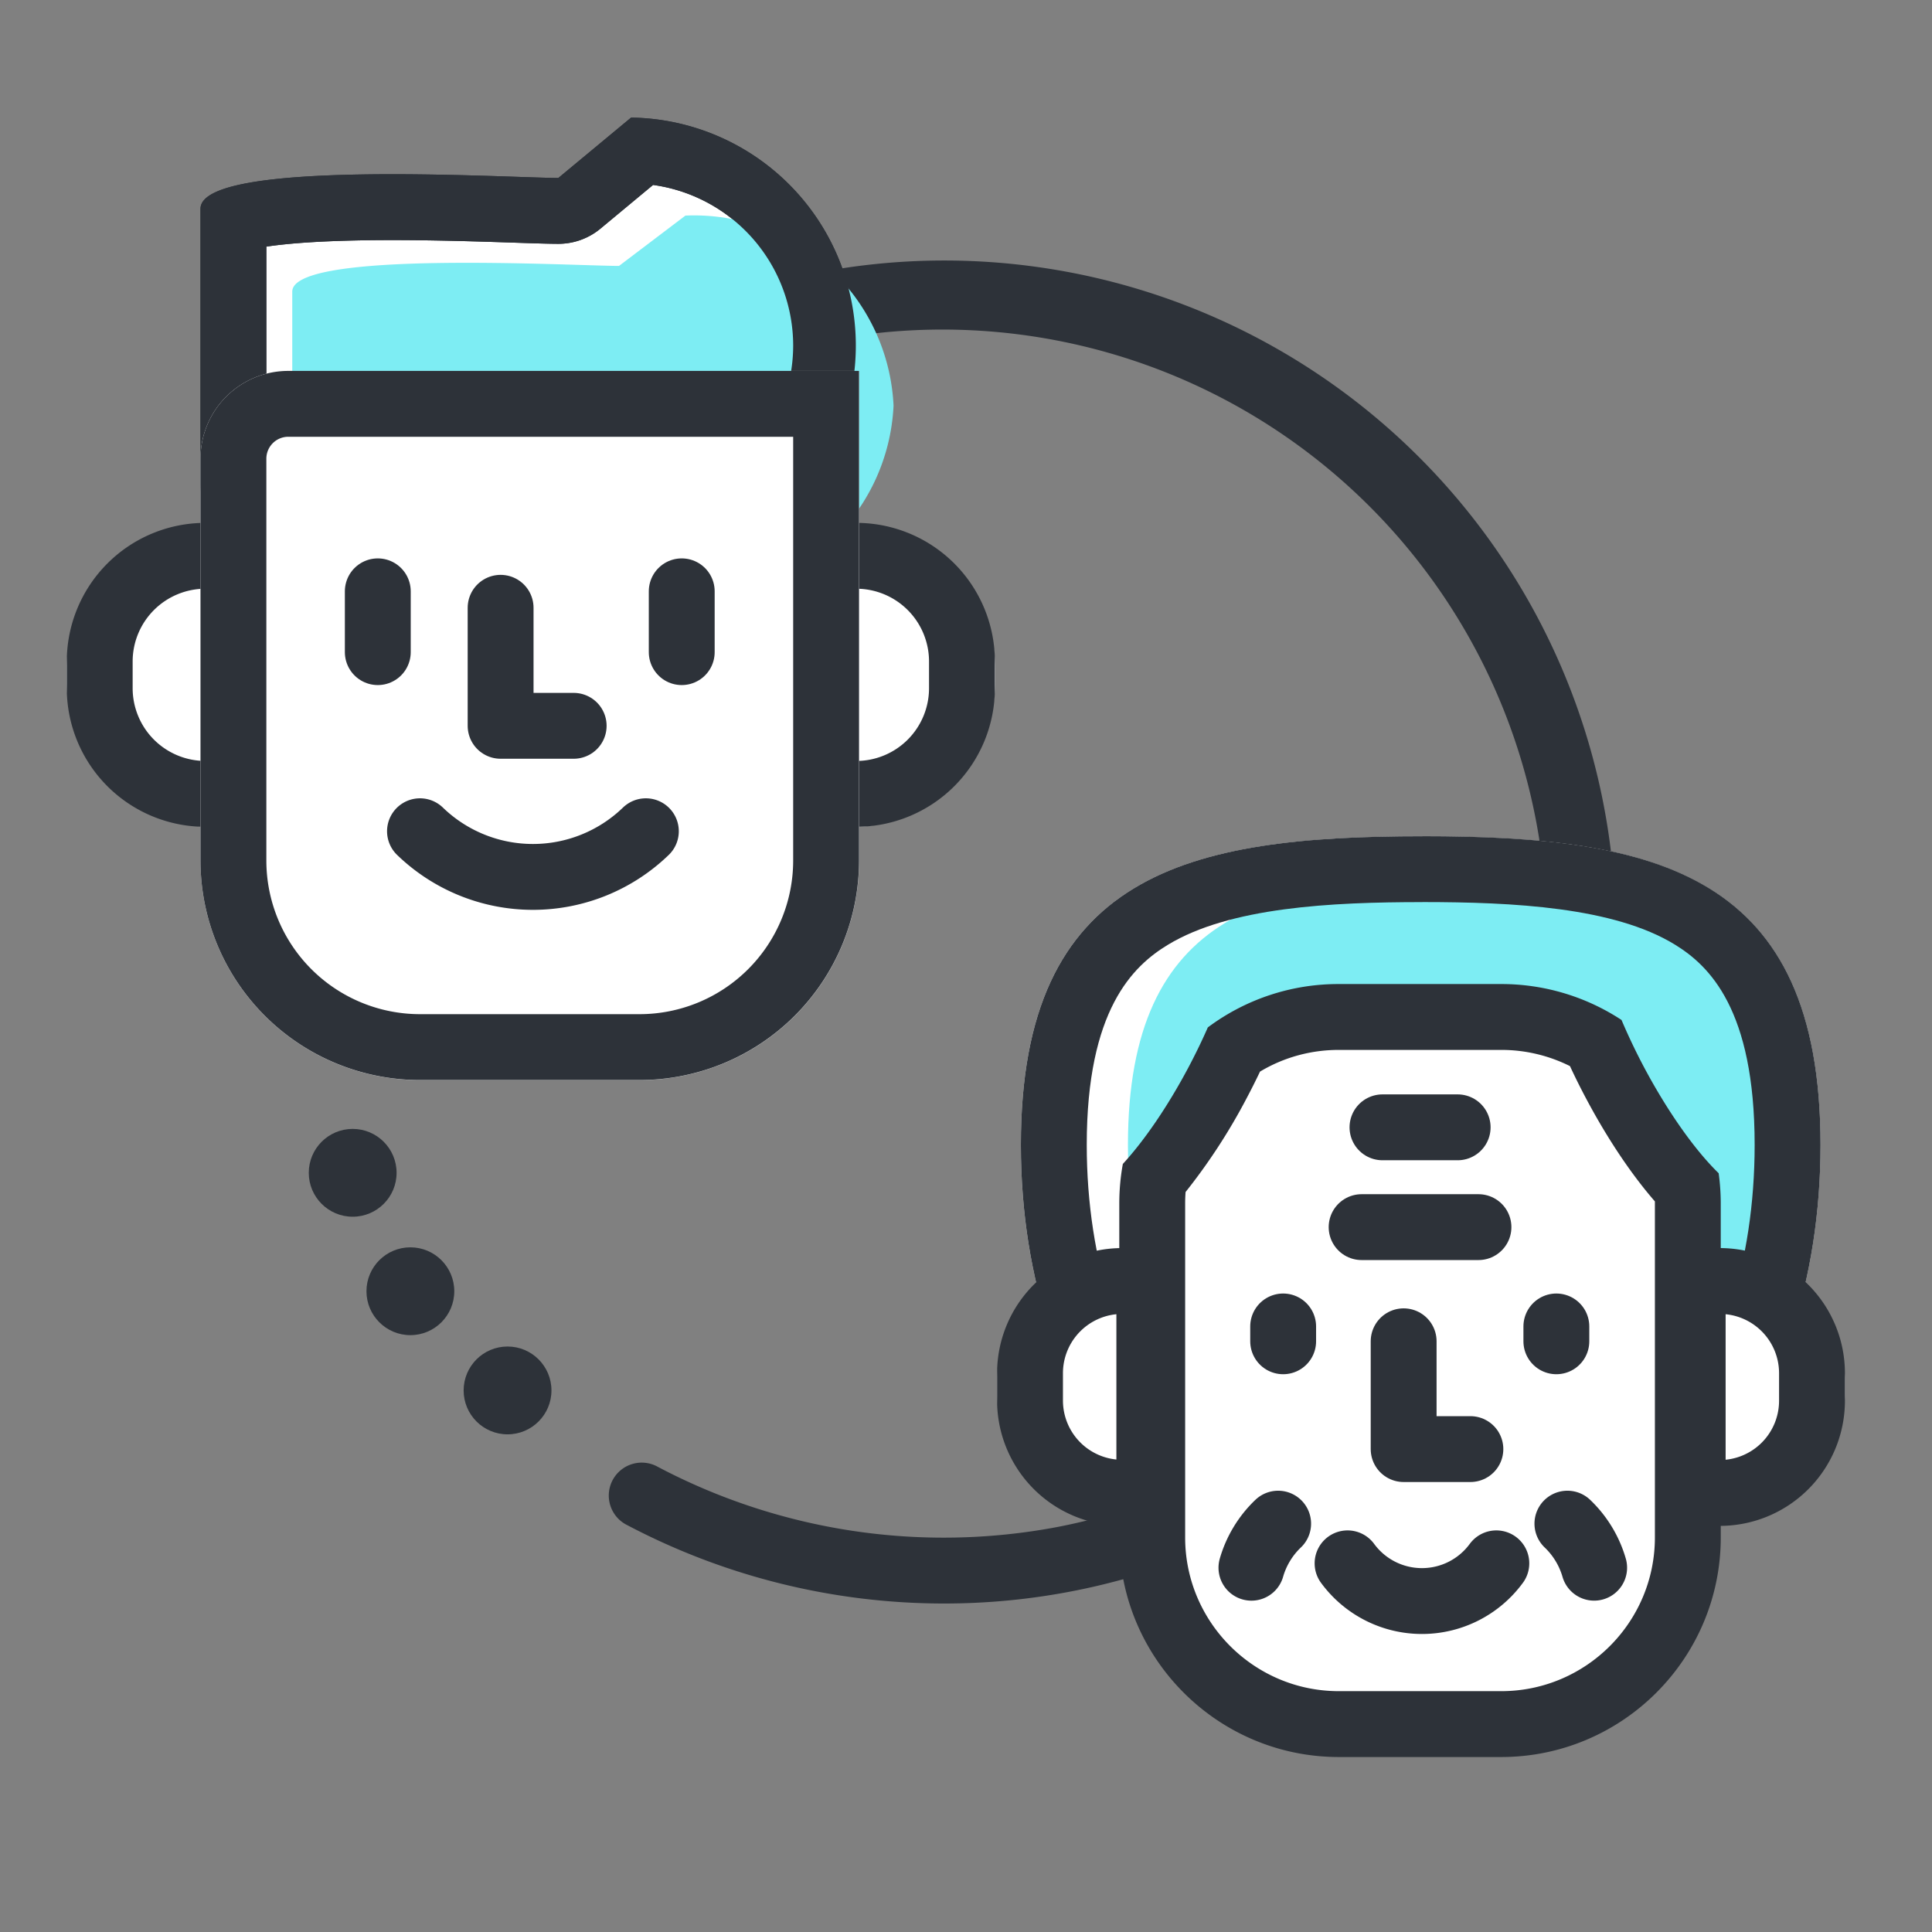 <svg xmlns="http://www.w3.org/2000/svg" width="44" height="44" viewBox="0 0 44 44">
    <rect x="0" y="0" width="44" height="44" fill="#808080" stroke="none"/>
    <path data-name="사각형 17179" style="fill:transparent" d="M0 0h44v44H0z"/>
    <g data-name="그룹 14225">
        <path data-name="사각형 17180" transform="translate(4 4)" style="fill:transparent" d="M0 0h36v36H0z"/>
        <g data-name="마스크 그룹 238">
            <g data-name="그룹 13711">
                <g data-name="패스 12913">
                    <path data-name="패스 13733" d="M23.063 36.272a15.476 15.476 0 0 1-7.218-1.786.75.75 0 1 1 .7-1.326 13.944 13.944 0 0 0 9.1 1.369 13.761 13.761 0 1 0-16.1-16.271.75.75 0 1 1-1.469-.3 15.293 15.293 0 1 1 14.987 18.314z" style="fill:#2d3239" transform="translate(-1.562 .247)"/>
                </g>
                <g data-name="타원 2138" transform="translate(-1.562 .247)">
                    <circle data-name="타원 2262" cx="1" cy="1" r="1" transform="translate(8.594 25.463)" style="fill:#2d3239"/>
                </g>
                <g data-name="타원 2140" transform="translate(-1.562 .247)">
                    <circle data-name="타원 2263" cx="1" cy="1" r="1" transform="translate(9.908 28.16)" style="fill:#2d3239"/>
                </g>
                <g data-name="타원 2142" transform="translate(-1.562 .247)">
                    <circle data-name="타원 2264" cx="1" cy="1" r="1" transform="translate(12.121 30.419)" style="fill:#2d3239"/>
                </g>
            </g>
        </g>
        <g data-name="그룹 13708">
            <g data-name="패스 12985" style="stroke-linejoin:round;fill:#fff">
                <path d="M9.806 9.633h-7.73A1.328 1.328 0 0 1 .75 8.307V2.338c.302-.109 1.176-.298 3.614-.298 1.062 0 2.099.035 2.855.06.43.015.742.025.932.025h.27l.209-.173L10.068.758a4.447 4.447 0 0 1 4.18 4.434 4.447 4.447 0 0 1-4.442 4.441z" style="stroke:none" transform="translate(4.566 2.678)"/>
                <path d="m10.307 1.534-1.198.995a1.5 1.5 0 0 1-.958.346c-.203 0-.52-.01-.957-.025-.751-.025-1.78-.06-2.83-.06-1.528 0-2.39.077-2.864.149v5.368c0 .318.259.576.577.576h7.73a3.696 3.696 0 0 0 3.691-3.691 3.697 3.697 0 0 0-3.19-3.658M9.805 0a5.192 5.192 0 0 1 0 10.383h-7.73A2.077 2.077 0 0 1 0 8.307v-6.23c0-1.147 7.004-.702 8.15-.702L9.807 0z" style="fill:#2d3239;stroke:none" transform="translate(4.566 2.678)"/>
            </g>
            <path data-name="패스 12984" d="M7.442 1.146 8.954 0a4.548 4.548 0 0 1 4.74 4.328 4.548 4.548 0 0 1-4.74 4.328H1.9A1.819 1.819 0 0 1 0 6.925V1.731c0-.956 6.395-.585 7.442-.585z" transform="translate(6.656 4.91)" style="fill:#7dedf3"/>
            <g data-name="패스 12804" style="fill:none;stroke-linejoin:round">
                <path d="M8.151 1.375 9.806 0a5.192 5.192 0 1 1 0 10.383H2.077A2.077 2.077 0 0 1 0 8.307v-6.23c0-1.147 7-.702 8.151-.702z" style="stroke:none" transform="translate(4.566 2.678)"/>
                <path d="m10.307 1.534-1.198.995a1.5 1.5 0 0 1-.958.346c-.203 0-.52-.01-.957-.025-.751-.025-1.78-.06-2.83-.06-1.528 0-2.39.077-2.864.149v5.368c0 .318.259.576.577.576h7.73a3.696 3.696 0 0 0 3.691-3.691 3.697 3.697 0 0 0-3.19-3.658M9.805 0a5.192 5.192 0 0 1 0 10.383h-7.73A2.077 2.077 0 0 1 0 8.307v-6.23c0-1.147 7.004-.702 8.15-.702L9.807 0z" style="fill:#2d3239;stroke:none" transform="translate(4.566 2.678)"/>
            </g>
            <g data-name="사각형 16926" style="stroke:#2d3239;stroke-width:1.5px;fill:#fff">
                <path d="M1.319 0a3.3 3.3 0 0 1 3.3 3.3v.33a3.3 3.3 0 0 1-3.3 3.3A1.319 1.319 0 0 1 0 5.6V1.319A1.319 1.319 0 0 1 1.319 0z" style="stroke:none" transform="translate(18.043 11.908)"/>
                <path d="M1.458.75a2.407 2.407 0 0 1 2.407 2.407v.608a2.407 2.407 0 0 1-2.407 2.407.708.708 0 0 1-.708-.708V1.458A.708.708 0 0 1 1.458.75z" style="fill:none" transform="translate(18.043 11.908)"/>
            </g>
            <g data-name="사각형 16928" style="stroke:#2d3239;stroke-width:1.5px;fill:#fff">
                <path d="M3.3 0a1.319 1.319 0 0 1 1.315 1.319V5.6A1.319 1.319 0 0 1 3.3 6.922 3.3 3.3 0 0 1 0 3.626V3.3A3.3 3.3 0 0 1 3.3 0z" style="stroke:none" transform="translate(1.521 11.908)"/>
                <path d="M3.157.75a.708.708 0 0 1 .708.708v4.006a.708.708 0 0 1-.708.708A2.407 2.407 0 0 1 .75 3.765v-.608A2.407 2.407 0 0 1 3.157.75z" style="fill:none" transform="translate(1.521 11.908)"/>
            </g>
            <g data-name="사각형 16925" style="stroke:#2d3239;stroke-width:1.5px;fill:#fff">
                <path d="M2 0h13v11.152a5 5 0 0 1-5 5H5a5 5 0 0 1-5-5V2a2 2 0 0 1 2-2z" style="stroke:none" transform="translate(4.566 8.447)"/>
                <path d="M2 .75h12.248v10.4A4.25 4.25 0 0 1 10 15.4H5a4.25 4.25 0 0 1-4.25-4.25V2A1.25 1.25 0 0 1 2 .75z" style="fill:none" transform="translate(4.566 8.447)"/>
            </g>
            <path data-name="패스 12807" d="M1043.587 804.477v2.688h1.664" transform="translate(-1032.186 -790.635)" style="stroke-linecap:round;stroke:#2d3239;stroke-width:1.5px;fill:none;stroke-linejoin:round"/>
            <path data-name="패스 12805" d="M1041.162 802.152v1.385" transform="translate(-1032.558 -788.685)" style="stroke-linecap:round;stroke:#2d3239;stroke-width:1.5px;fill:none"/>
            <path data-name="패스 12806" d="M1041.162 802.152v1.385" transform="translate(-1025.636 -788.685)" style="stroke-linecap:round;stroke:#2d3239;stroke-width:1.5px;fill:none"/>
            <path data-name="패스 12808" d="M1041.995 808.888a3.7 3.7 0 0 0 5.144 0" transform="translate(-1032.43 -789.957)" style="stroke-linecap:round;stroke:#2d3239;stroke-width:1.5px;fill:none"/>
        </g>
        <g data-name="그룹 13893">
            <path data-name="패스 12987" d="M9.712 4c5.349 0 9.066.835 9.066 7.029s-3.717 10.789-9.066 10.789S.568 17.221.568 11.026 4.364 4 9.712 4z" transform="translate(22.682 15.047)" style="fill:#fff"/>
            <path data-name="패스 13125" d="M8.4 4c4.582 0 7.767.722 7.767 6.082s-3.183 9.337-7.767 9.337S.568 15.441.568 10.08 3.82 4 8.4 4z" transform="translate(25.12 15.998)" style="fill:#7dedf3"/>
            <g data-name="패스 12971" style="fill:none">
                <path d="M9.712 4c5.349 0 9.066.835 9.066 7.029s-3.717 10.789-9.066 10.789S.568 17.221.568 11.026 4.364 4 9.712 4z" style="stroke:none" transform="translate(22.682 15.047)"/>
                <path d="M9.712 5.498c-2.075 0-4.387.116-5.798.973-.793.482-1.846 1.478-1.846 4.555 0 2.657.787 5.055 2.215 6.754 1.396 1.66 3.274 2.538 5.43 2.538 2.147 0 4.009-.875 5.384-2.531 1.407-1.694 2.182-4.094 2.182-6.76 0-3.088-1.035-4.081-1.814-4.56-1.388-.854-3.687-.97-5.753-.97m0-1.5c5.35 0 9.067.835 9.067 7.03 0 6.194-3.718 10.791-9.067 10.791-5.348 0-9.144-4.597-9.144-10.792 0-6.194 3.796-7.028 9.144-7.028z" style="fill:#2d3239;stroke:none" transform="translate(22.682 15.047)"/>
            </g>
            <g data-name="사각형 17276" style="stroke:#2d3239;stroke-width:1.5px;fill:#fff">
                <path d="M1.2 0a3.011 3.011 0 0 1 3.015 3.011v.3A3.011 3.011 0 0 1 1.2 6.322 1.2 1.2 0 0 1 0 5.118V1.2A1.2 1.2 0 0 1 1.2 0z" style="stroke:none" transform="translate(37.8 28.424)"/>
                <path d="M1.367.75a2.1 2.1 0 0 1 2.1 2.1v.627a2.1 2.1 0 0 1-2.1 2.1.617.617 0 0 1-.617-.622V1.367A.617.617 0 0 1 1.367.75z" style="fill:none" transform="translate(37.8 28.424)"/>
            </g>
            <g data-name="사각형 17278" style="stroke:#2d3239;stroke-width:1.5px;fill:#fff">
                <path d="M3.011 0a1.2 1.2 0 0 1 1.2 1.2v3.918a1.2 1.2 0 0 1-1.2 1.2A3.011 3.011 0 0 1 0 3.312v-.3A3.011 3.011 0 0 1 3.011 0z" style="stroke:none" transform="translate(22.71 28.424)"/>
                <path d="M2.848.75a.617.617 0 0 1 .617.617v3.588a.617.617 0 0 1-.617.617 2.1 2.1 0 0 1-2.1-2.1v-.624A2.1 2.1 0 0 1 2.848.75z" style="fill:none" transform="translate(22.71 28.424)"/>
            </g>
            <g data-name="빼기 363" style="stroke-linecap:round;stroke-linejoin:round;fill:#fff">
                <path d="M8.698 16.854H5a4.255 4.255 0 0 1-4.25-4.25V5c0-.19.013-.381.038-.57.491-.571.998-1.333 1.444-2.17.138-.26.267-.52.385-.78A4.214 4.214 0 0 1 5 .75h3.698c.759 0 1.496.2 2.145.58.137.308.288.62.453.93.504.947 1.09 1.8 1.638 2.387.01.117.014.235.014.353v7.604a4.255 4.255 0 0 1-4.25 4.25z" style="stroke:none" transform="translate(25.491 22.411)"/>
                <path d="M8.698 16.104c1.93 0 3.5-1.57 3.5-3.5V4.95c-.537-.617-1.08-1.427-1.564-2.338a15.439 15.439 0 0 1-.37-.743A3.49 3.49 0 0 0 8.698 1.5H5c-.64 0-1.254.17-1.795.494-.098.206-.202.413-.311.618A13.432 13.432 0 0 1 1.51 4.736c-.007.088-.01.176-.01.264v7.604c0 1.93 1.57 3.5 3.5 3.5h3.698m0 1.5H5c-2.757 0-5-2.243-5-5V5c0-.303.027-.607.081-.903.497-.541 1.026-1.318 1.489-2.189.162-.306.313-.616.446-.92A4.96 4.96 0 0 1 5 0h3.698a4.98 4.98 0 0 1 2.74.818c.152.358.326.725.52 1.09.53.994 1.146 1.869 1.692 2.4.032.228.048.46.048.692v7.604c0 2.757-2.243 5-5 5z" style="fill:#2d3239;stroke:none" transform="translate(25.491 22.411)"/>
            </g>
            <path data-name="패스 12974" d="M1041.162 802.152h2.661" transform="translate(-1010.152 -774.205)" style="stroke-linecap:round;stroke:#2d3239;stroke-width:1.5px;fill:none"/>
            <path data-name="패스 12975" d="M1041.162 802.152h1.712" transform="translate(-1009.677 -776.478)" style="stroke-linecap:round;stroke:#2d3239;stroke-width:1.5px;fill:none"/>
            <path data-name="패스 13144" d="M1041.162 802.152v.338" transform="translate(-1011.939 -771.943)" style="stroke-linecap:round;stroke:#2d3239;stroke-width:1.5px;fill:none"/>
            <path data-name="패스 13143" d="M1041.162 802.152v.338" transform="translate(-1005.717 -771.943)" style="stroke-linecap:round;stroke:#2d3239;stroke-width:1.5px;fill:none"/>
            <path data-name="패스 13177" d="M0 .227A2.248 2.248 0 0 1 1.155.018" transform="rotate(69 -7.231 43.433)" style="stroke-linecap:round;stroke:#2d3239;stroke-width:1.5px;fill:none"/>
            <path data-name="패스 13178" d="M0 0a2.248 2.248 0 0 0 1.155.208" transform="rotate(111 2.63 27.353)" style="stroke-linecap:round;stroke:#2d3239;stroke-width:1.5px;fill:none"/>
            <path data-name="패스 13064" d="M1041.995 808.888a2.1 2.1 0 0 0 3.388 0" transform="translate(-1011.305 -773.284)" style="stroke-linecap:round;stroke:#2d3239;stroke-width:1.5px;fill:none"/>
            <path data-name="패스 13145" d="M1043.586 804.477v2.455h1.52" transform="translate(-1011.619 -773.93)" style="stroke-linecap:round;stroke:#2d3239;stroke-width:1.5px;fill:none;stroke-linejoin:round"/>
        </g>
    </g>
</svg>
